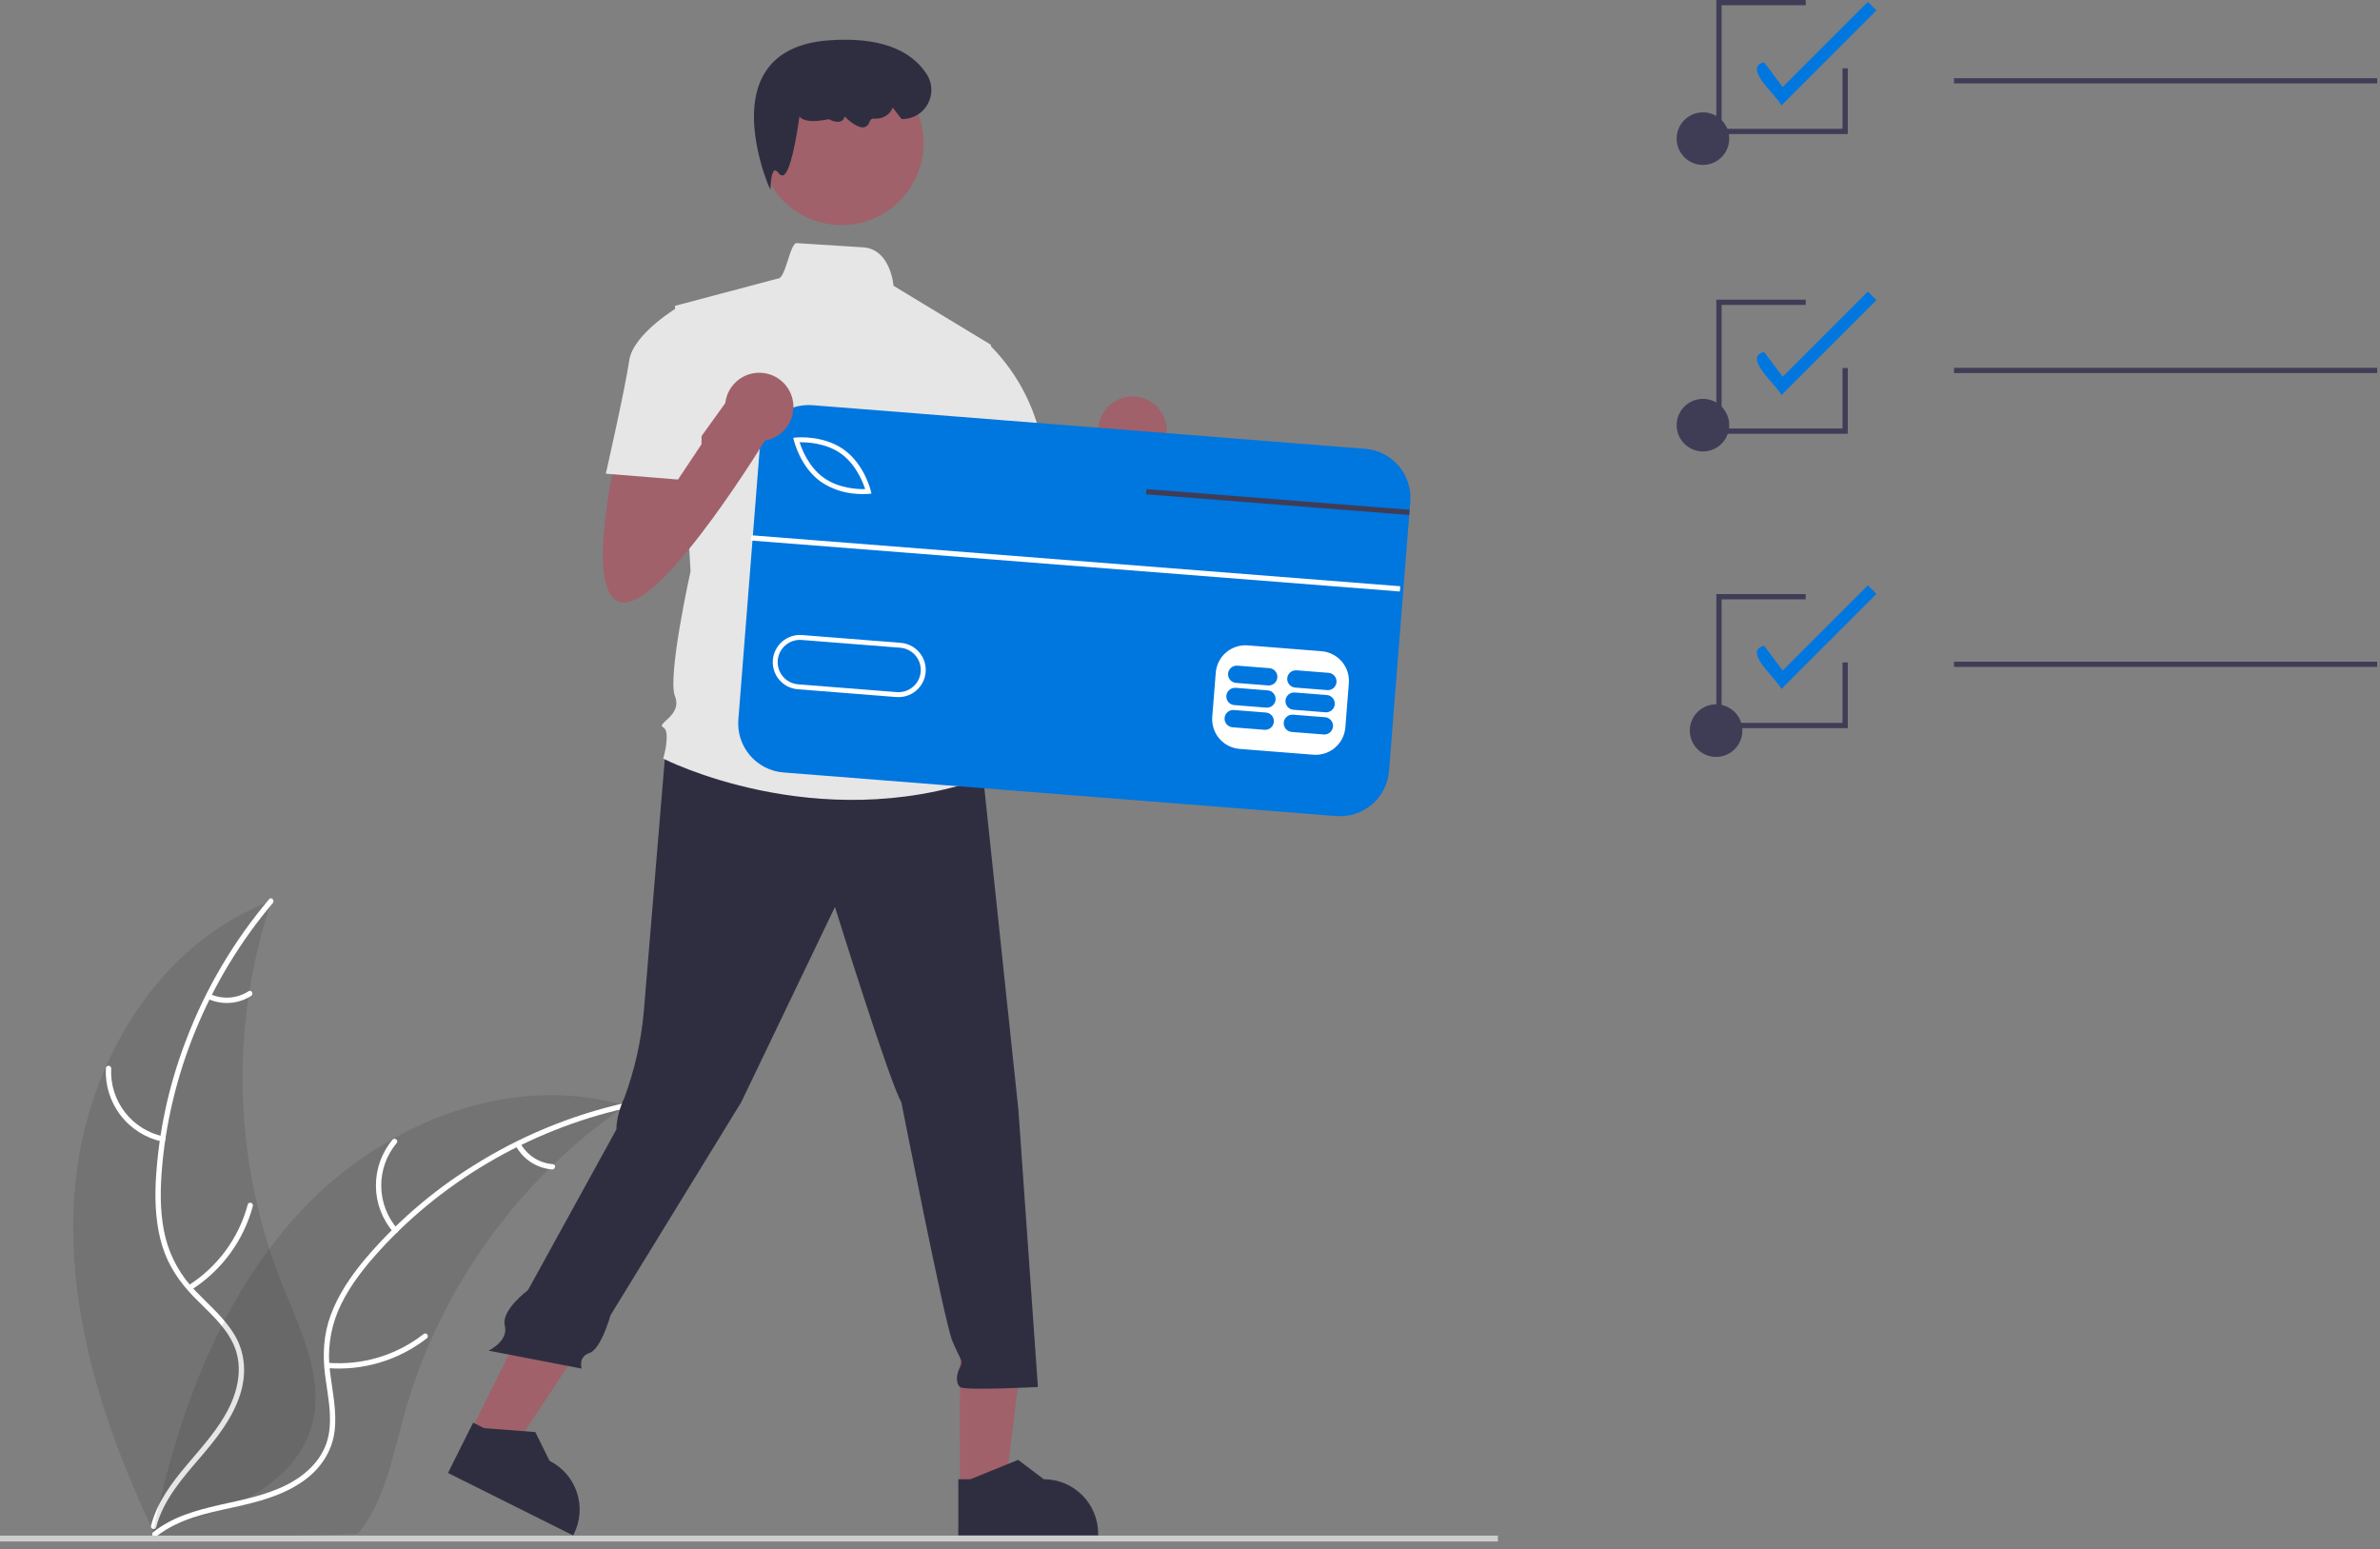 <svg width="189" height="123" viewBox="0 0 189 123" fill="none" xmlns="http://www.w3.org/2000/svg">
<rect x="0" y="0" width="189" height="123" fill="#808080" stroke="none"/>
<g clip-path="url(#clip0_335_3145)">
<path d="M5.983 93.946C6.918 84.397 12.573 74.865 21.57 71.53C18.245 81.421 18.526 92.168 22.363 101.871C23.856 105.608 25.906 109.609 24.693 113.446C23.939 115.833 21.989 117.695 19.786 118.886C17.583 120.076 15.119 120.68 12.687 121.272L12.215 121.683C8.103 113.014 5.047 103.495 5.983 93.946Z" fill="black" fill-opacity="0.1"/>
<path d="M21.664 71.708C16.585 77.704 13.387 85.361 12.829 93.211C12.708 94.908 12.733 96.641 13.146 98.299C13.562 99.913 14.402 101.387 15.579 102.566C16.655 103.688 17.886 104.711 18.67 106.075C19.497 107.512 19.57 109.168 19.071 110.731C18.459 112.643 17.198 114.221 15.91 115.722C14.48 117.388 12.969 119.096 12.399 121.271C12.33 121.534 11.925 121.412 11.994 121.149C12.985 117.365 16.575 115.138 18.225 111.71C18.994 110.111 19.287 108.27 18.483 106.624C17.78 105.185 16.513 104.129 15.414 103.003C14.26 101.82 13.364 100.513 12.879 98.919C12.383 97.29 12.29 95.555 12.367 93.862C12.57 90.025 13.375 86.243 14.753 82.656C16.303 78.553 18.543 74.746 21.376 71.398C21.552 71.191 21.839 71.502 21.664 71.708L21.664 71.708Z" fill="white"/>
<path d="M12.876 90.65C11.561 90.367 10.39 89.626 9.571 88.559C8.753 87.492 8.34 86.169 8.407 84.826C8.41 84.771 8.435 84.72 8.475 84.683C8.515 84.646 8.568 84.626 8.623 84.627C8.678 84.628 8.73 84.651 8.769 84.69C8.807 84.729 8.829 84.781 8.83 84.836C8.765 86.087 9.15 87.319 9.914 88.311C10.678 89.303 11.772 89.989 12.998 90.245C13.264 90.301 13.14 90.706 12.876 90.65Z" fill="white"/>
<path d="M14.959 102.069C17.282 100.599 18.965 98.307 19.673 95.651C19.743 95.388 20.148 95.51 20.078 95.773C19.336 98.536 17.579 100.917 15.159 102.442C14.928 102.587 14.729 102.214 14.959 102.069Z" fill="white"/>
<path d="M16.705 78.943C17.191 79.159 17.723 79.25 18.253 79.21C18.782 79.169 19.294 78.997 19.741 78.71C19.97 78.562 20.168 78.935 19.941 79.082C19.446 79.398 18.881 79.587 18.295 79.633C17.71 79.679 17.122 79.582 16.583 79.348C16.53 79.331 16.487 79.293 16.46 79.245C16.434 79.196 16.427 79.138 16.442 79.085C16.458 79.031 16.495 78.986 16.544 78.96C16.594 78.933 16.651 78.927 16.705 78.943H16.705Z" fill="white"/>
<path d="M49.683 87.81C49.542 87.906 49.402 88.003 49.262 88.103C47.383 89.41 45.613 90.867 43.97 92.461C43.841 92.582 43.712 92.707 43.587 92.831C39.67 96.713 36.507 101.288 34.26 106.324C33.368 108.329 32.629 110.398 32.051 112.515C31.252 115.439 30.619 118.672 28.95 121.09C28.779 121.344 28.592 121.587 28.391 121.818L12.753 122.226C12.717 122.209 12.681 122.196 12.645 122.179L12.021 122.224C12.043 122.112 12.069 121.997 12.091 121.886C12.104 121.822 12.12 121.757 12.132 121.692C12.142 121.649 12.152 121.606 12.158 121.567C12.161 121.552 12.164 121.538 12.167 121.527C12.173 121.488 12.183 121.452 12.189 121.416C12.33 120.773 12.475 120.13 12.625 119.487C12.624 119.484 12.624 119.484 12.628 119.48C13.782 114.584 15.355 109.741 17.613 105.29C17.681 105.157 17.749 105.019 17.824 104.885C18.853 102.885 20.044 100.972 21.385 99.165C22.122 98.179 22.909 97.23 23.742 96.323C25.899 93.983 28.411 91.997 31.186 90.438C36.717 87.33 43.181 86.026 49.222 87.679C49.377 87.721 49.528 87.764 49.683 87.81Z" fill="black" fill-opacity="0.1"/>
<path d="M49.653 88.009C41.987 89.738 34.824 93.927 29.651 99.858C28.533 101.141 27.51 102.539 26.841 104.112C26.202 105.651 25.985 107.333 26.215 108.984C26.399 110.527 26.765 112.085 26.571 113.646C26.365 115.291 25.427 116.658 24.087 117.605C22.448 118.764 20.49 119.264 18.558 119.687C16.414 120.157 14.179 120.611 12.415 122.004C12.201 122.173 11.952 121.831 12.165 121.663C15.234 119.239 19.441 119.621 22.822 117.878C24.399 117.065 25.741 115.771 26.091 113.973C26.396 112.4 26.02 110.794 25.82 109.233C25.611 107.594 25.683 106.011 26.255 104.447C26.84 102.847 27.81 101.405 28.891 100.1C31.363 97.159 34.283 94.624 37.543 92.589C41.25 90.246 45.331 88.555 49.609 87.588C49.874 87.529 49.916 87.95 49.653 88.009H49.653Z" fill="white"/>
<path d="M31.231 97.842C30.352 96.824 29.863 95.527 29.852 94.183C29.84 92.838 30.308 91.533 31.169 90.501C31.345 90.293 31.676 90.555 31.501 90.764C30.697 91.724 30.262 92.939 30.275 94.191C30.288 95.443 30.748 96.649 31.572 97.592C31.751 97.797 31.409 98.046 31.231 97.842Z" fill="white"/>
<path d="M26.019 108.214C28.759 108.438 31.483 107.622 33.647 105.927C33.861 105.759 34.111 106.101 33.897 106.269C31.641 108.028 28.805 108.872 25.955 108.632C25.683 108.609 25.749 108.191 26.019 108.214H26.019Z" fill="white"/>
<path d="M41.337 90.8C41.595 91.265 41.964 91.658 42.412 91.945C42.86 92.231 43.371 92.402 43.901 92.442C44.173 92.461 44.107 92.879 43.837 92.86C43.251 92.813 42.686 92.624 42.191 92.308C41.696 91.993 41.285 91.561 40.995 91.05C40.964 91.004 40.952 90.948 40.96 90.894C40.968 90.839 40.998 90.789 41.041 90.755C41.087 90.722 41.143 90.708 41.198 90.717C41.254 90.725 41.303 90.755 41.337 90.8Z" fill="white"/>
<path d="M141.463 8.378C141.229 7.689 138.301 5.345 140.096 4.951L141.567 6.913L148.331 0.149L149.012 0.829L141.463 8.378Z" fill="#0076DF"/>
<path d="M141.463 31.38C141.229 30.691 138.301 28.347 140.096 27.953L141.567 29.915L148.331 23.151L149.012 23.831L141.463 31.38Z" fill="#0076DF"/>
<path d="M141.463 54.71C141.229 54.021 138.301 51.678 140.096 51.284L141.567 53.245L148.331 46.481L149.012 47.161L141.463 54.71Z" fill="#0076DF"/>
<path d="M135.234 35.848C136.387 35.848 137.321 34.914 137.321 33.761C137.321 32.608 136.387 31.674 135.234 31.674C134.081 31.674 133.146 32.608 133.146 33.761C133.146 34.914 134.081 35.848 135.234 35.848Z" fill="#3F3D56"/>
<path d="M135.234 13.096C136.387 13.096 137.321 12.161 137.321 11.008C137.321 9.856 136.387 8.921 135.234 8.921C134.081 8.921 133.146 9.856 133.146 11.008C133.146 12.161 134.081 13.096 135.234 13.096Z" fill="#3F3D56"/>
<path d="M188.775 6.208H155.168V6.625H188.775V6.208Z" fill="#3F3D56"/>
<path d="M136.278 60.103C137.43 60.103 138.365 59.168 138.365 58.015C138.365 56.862 137.43 55.928 136.278 55.928C135.125 55.928 134.19 56.862 134.19 58.015C134.19 59.168 135.125 60.103 136.278 60.103Z" fill="#3F3D56"/>
<path d="M188.775 29.209H155.168V29.627H188.775V29.209Z" fill="#3F3D56"/>
<path d="M188.775 52.54H155.168V52.957H188.775V52.54Z" fill="#3F3D56"/>
<path d="M146.735 57.821H136.298V47.175H143.395V47.593H136.716V57.403H146.318V52.602H146.735V57.821Z" fill="#3F3D56"/>
<path d="M146.735 34.442H136.298V23.796H143.395V24.214H136.716V34.024H146.318V29.223H146.735V34.442Z" fill="#3F3D56"/>
<path d="M146.735 10.646H136.298V0H143.395V0.417H136.716V10.228H146.318V5.427H146.735V10.646Z" fill="#3F3D56"/>
<path d="M78.591 37.943C78.591 37.943 75.802 49.72 79.211 49.72C82.62 49.72 90.678 36.393 90.678 36.393L87.889 32.984L82.882 39.935L82.62 36.393L78.591 37.943Z" fill="#A0616A"/>
<path d="M89.935 36.905C91.434 36.905 92.649 35.69 92.649 34.191C92.649 32.693 91.434 31.478 89.935 31.478C88.436 31.478 87.221 32.693 87.221 34.191C87.221 35.69 88.436 36.905 89.935 36.905Z" fill="#A0616A"/>
<path d="M76.226 118.156L79.838 118.156L81.556 104.224L76.225 104.224L76.226 118.156Z" fill="#A0616A"/>
<path d="M76.099 121.924L87.207 121.924V121.783C87.206 120.637 86.751 119.537 85.94 118.726C85.129 117.916 84.03 117.46 82.883 117.46H82.883L80.854 115.921L77.068 117.46L76.099 117.46L76.099 121.924Z" fill="#2F2E41"/>
<path d="M37.372 113.65L40.604 115.262L48.363 103.564L43.593 101.183L37.372 113.65Z" fill="#A0616A"/>
<path d="M35.576 116.964L45.514 121.924L45.577 121.799C46.089 120.773 46.172 119.585 45.809 118.498C45.446 117.41 44.665 116.512 43.639 116L43.639 115.999L42.511 113.716L38.436 113.403L37.569 112.97L35.576 116.964Z" fill="#2F2E41"/>
<path d="M118.95 121.938H0V122.406H118.95V121.938Z" fill="#CCCCCC"/>
<path d="M52.873 59.309C52.873 59.309 51.43 76.665 51.12 80.384C50.907 82.715 50.386 85.008 49.57 87.203C49.57 87.203 48.95 88.442 48.95 89.682L41.925 102.449C41.925 102.449 39.778 104.027 40.088 105.267C40.398 106.507 38.794 107.25 38.794 107.25L46.192 108.676C46.192 108.676 45.882 107.746 46.812 107.436C47.742 107.126 48.482 104.438 48.482 104.438L58.868 87.512L66.306 72.016C66.306 72.016 70.645 85.963 71.575 87.512C71.575 87.512 74.984 104.868 75.604 106.418C76.224 107.968 76.534 107.968 76.224 108.588C75.914 109.207 75.914 109.827 76.224 110.137C76.534 110.447 82.422 110.137 82.422 110.137L80.873 88.132L78.084 61.788L63.827 57.449L52.873 59.309Z" fill="#2F2E41"/>
<path d="M66.831 17.875C70.426 17.875 73.34 14.961 73.34 11.366C73.34 7.772 70.426 4.858 66.831 4.858C63.237 4.858 60.323 7.772 60.323 11.366C60.323 14.961 63.237 17.875 66.831 17.875Z" fill="#A0616A"/>
<path d="M78.703 27.386L70.955 22.692C70.955 22.692 70.741 19.777 68.533 19.64C67.425 19.571 65.762 19.466 63.266 19.305C62.738 19.271 62.382 22.157 61.778 22.117L53.599 24.287L54.839 45.362C54.839 45.362 52.979 53.73 53.599 55.28C54.219 56.829 52.05 57.449 52.669 57.759C53.289 58.069 52.669 60.239 52.669 60.239C52.669 60.239 64.757 66.437 78.084 61.788L76.844 57.759C77.013 57.233 77.044 56.672 76.936 56.129C76.827 55.587 76.582 55.081 76.224 54.66C76.224 54.66 77.464 52.8 75.914 51.251C75.914 51.251 76.534 48.461 74.984 47.222L74.674 42.883L75.604 40.713L78.703 27.386Z" fill="#E6E6E6"/>
<path d="M61.184 15.084L61.002 14.662C60.978 14.607 58.676 9.166 60.717 5.809C61.661 4.256 63.378 3.378 65.821 3.202C69.642 2.926 72.257 3.832 73.596 5.895C73.821 6.244 73.947 6.648 73.962 7.063C73.976 7.478 73.879 7.889 73.679 8.254C73.48 8.618 73.186 8.922 72.829 9.134C72.471 9.345 72.063 9.457 71.648 9.456H71.596L70.894 8.544L70.853 8.633C70.599 9.183 70.015 9.484 69.332 9.418C69.215 9.41 69.112 9.51 69.029 9.725C69.002 9.819 68.949 9.904 68.877 9.97C68.805 10.037 68.717 10.083 68.621 10.104C68.116 10.202 67.395 9.566 67.073 9.248C67.061 9.321 67.033 9.391 66.991 9.452C66.95 9.513 66.895 9.565 66.832 9.603C66.492 9.799 65.963 9.543 65.812 9.462C64.603 9.719 63.82 9.65 63.485 9.258C63.258 10.866 62.77 13.76 62.185 13.921C62.124 13.935 62.06 13.929 62.002 13.904C61.945 13.879 61.897 13.836 61.866 13.781C61.725 13.598 61.599 13.507 61.52 13.533C61.33 13.593 61.218 14.22 61.202 14.624L61.184 15.084Z" fill="#2F2E41"/>
<path d="M75.294 27.696L78.386 27.194C80.613 29.334 82.13 32.105 82.732 35.134C83.662 40.093 83.972 41.023 83.972 41.023L76.534 42.883L72.505 35.134L75.294 27.696Z" fill="#E6E6E6"/>
<path d="M61.575 34.146L59.665 58.367L108.423 62.213L110.333 37.992L61.575 34.146Z" fill="white"/>
<path d="M66.784 36.023C65.591 35.17 64.076 35.109 63.498 35.121C63.674 35.672 64.223 37.086 65.416 37.938C66.612 38.792 68.125 38.852 68.703 38.84C68.527 38.289 67.978 36.875 66.784 36.023Z" fill="#0076DF"/>
<path d="M71.492 51.435L63.663 50.817C63.431 50.799 63.199 50.826 62.978 50.898C62.757 50.97 62.553 51.084 62.376 51.235C62.2 51.386 62.055 51.569 61.949 51.776C61.844 51.983 61.78 52.209 61.762 52.44C61.744 52.671 61.771 52.904 61.843 53.124C61.914 53.345 62.029 53.55 62.18 53.726C62.33 53.903 62.514 54.048 62.721 54.153C62.928 54.258 63.153 54.322 63.385 54.34L71.214 54.958C71.681 54.995 72.144 54.844 72.5 54.54C72.856 54.236 73.077 53.803 73.114 53.335C73.151 52.868 73.001 52.405 72.697 52.049C72.392 51.693 71.959 51.472 71.492 51.435Z" fill="#0076DF"/>
<path d="M108.411 35.638L64.516 32.175C64.005 32.135 63.492 32.196 63.005 32.354C62.517 32.512 62.066 32.765 61.677 33.097C61.287 33.43 60.967 33.836 60.735 34.292C60.502 34.748 60.362 35.246 60.322 35.757L58.634 57.142C58.552 58.174 58.884 59.195 59.556 59.982C60.228 60.769 61.184 61.257 62.216 61.338L106.112 64.801C106.622 64.841 107.136 64.781 107.623 64.622C108.11 64.464 108.561 64.211 108.95 63.879C109.34 63.546 109.66 63.14 109.892 62.684C110.125 62.227 110.265 61.73 110.305 61.219L111.91 40.893L111.942 40.478L111.993 39.832C112.033 39.321 111.973 38.808 111.814 38.321C111.656 37.834 111.403 37.383 111.071 36.993C110.738 36.604 110.332 36.283 109.876 36.051C109.42 35.819 108.922 35.678 108.411 35.638ZM107.115 54.244L106.837 57.768C106.786 58.39 106.491 58.967 106.016 59.372C105.541 59.777 104.925 59.978 104.303 59.93L98.43 59.468C97.808 59.417 97.231 59.122 96.826 58.647C96.42 58.172 96.22 57.556 96.267 56.933L96.546 53.41C96.597 52.788 96.892 52.211 97.367 51.806C97.841 51.401 98.457 51.2 99.08 51.247L104.95 51.711C105.573 51.762 106.149 52.057 106.555 52.531C106.961 53.006 107.162 53.622 107.115 54.244ZM61.373 52.407C61.419 51.837 61.689 51.308 62.124 50.937C62.559 50.566 63.123 50.382 63.693 50.426L71.522 51.044C71.805 51.066 72.081 51.143 72.334 51.272C72.587 51.4 72.812 51.577 72.996 51.793C73.181 52.008 73.321 52.258 73.409 52.528C73.497 52.797 73.531 53.082 73.508 53.364C73.486 53.647 73.409 53.923 73.28 54.176C73.151 54.429 72.974 54.654 72.759 54.838C72.543 55.022 72.293 55.162 72.023 55.25C71.754 55.337 71.469 55.371 71.186 55.349L71.183 55.35L63.354 54.732C63.071 54.709 62.795 54.632 62.543 54.503C62.29 54.374 62.065 54.196 61.881 53.98C61.697 53.764 61.558 53.514 61.471 53.244C61.384 52.974 61.351 52.69 61.373 52.407ZM63.05 34.981L62.996 34.762L63.221 34.742C63.309 34.732 65.392 34.545 67.013 35.703C68.634 36.861 69.131 38.893 69.153 38.978L69.204 39.197L68.98 39.22C68.661 39.244 68.34 39.242 68.022 39.214C67.008 39.155 66.029 38.824 65.187 38.257C63.566 37.099 63.069 35.067 63.05 34.981Z" fill="#0076DF"/>
<path d="M100.529 56.581L97.985 56.38C97.803 56.366 97.624 56.425 97.485 56.543C97.347 56.662 97.261 56.83 97.247 57.011C97.233 57.193 97.291 57.373 97.409 57.511C97.527 57.65 97.695 57.736 97.877 57.751L100.421 57.951C100.603 57.965 100.782 57.907 100.921 57.788C101.059 57.67 101.145 57.502 101.159 57.32C101.173 57.139 101.115 56.959 100.997 56.82C100.879 56.682 100.711 56.596 100.529 56.581Z" fill="#0076DF"/>
<path d="M105.227 56.952L102.682 56.751C102.501 56.737 102.321 56.796 102.183 56.914C102.045 57.032 101.959 57.201 101.945 57.382C101.931 57.563 101.989 57.743 102.107 57.882C102.225 58.02 102.393 58.106 102.574 58.121L105.119 58.322C105.3 58.336 105.48 58.277 105.618 58.159C105.756 58.04 105.842 57.872 105.856 57.691C105.87 57.509 105.812 57.33 105.694 57.191C105.576 57.053 105.408 56.966 105.227 56.952Z" fill="#0076DF"/>
<path d="M100.668 54.819L98.124 54.619C97.942 54.605 97.763 54.664 97.625 54.782C97.486 54.9 97.401 55.069 97.386 55.25C97.372 55.431 97.43 55.611 97.548 55.75C97.666 55.888 97.834 55.974 98.016 55.989L100.56 56.19C100.742 56.204 100.921 56.145 101.06 56.027C101.198 55.908 101.284 55.74 101.298 55.559C101.312 55.377 101.254 55.197 101.136 55.059C101.018 54.92 100.85 54.834 100.668 54.819Z" fill="#0076DF"/>
<path d="M105.366 55.19L102.821 54.989C102.64 54.975 102.46 55.034 102.322 55.152C102.183 55.271 102.098 55.439 102.083 55.62C102.069 55.802 102.127 55.982 102.245 56.12C102.363 56.259 102.532 56.345 102.713 56.359L105.258 56.56C105.439 56.574 105.619 56.516 105.757 56.397C105.895 56.279 105.981 56.111 105.996 55.929C106.01 55.748 105.952 55.568 105.833 55.429C105.715 55.291 105.547 55.205 105.366 55.19Z" fill="#0076DF"/>
<path d="M100.807 53.058L98.263 52.857C98.081 52.843 97.902 52.902 97.763 53.02C97.625 53.138 97.539 53.307 97.525 53.488C97.51 53.67 97.569 53.849 97.687 53.988C97.805 54.127 97.973 54.213 98.155 54.227L100.699 54.428C100.881 54.442 101.06 54.383 101.198 54.265C101.337 54.147 101.422 53.978 101.437 53.797C101.451 53.615 101.393 53.436 101.275 53.297C101.157 53.159 100.989 53.073 100.807 53.058Z" fill="#0076DF"/>
<path d="M105.505 53.428L102.96 53.228C102.779 53.214 102.599 53.273 102.461 53.391C102.323 53.509 102.237 53.678 102.223 53.859C102.208 54.04 102.267 54.22 102.385 54.358C102.503 54.497 102.671 54.583 102.852 54.598L105.397 54.799C105.578 54.812 105.758 54.754 105.896 54.636C106.034 54.517 106.12 54.349 106.134 54.167C106.148 53.986 106.09 53.806 105.972 53.668C105.854 53.529 105.686 53.443 105.505 53.428Z" fill="#0076DF"/>
<path d="M59.669 42.505L59.636 42.921L111.164 46.969L111.197 46.552L59.669 42.505Z" fill="white"/>
<path d="M111.942 40.478L111.91 40.893L110.116 40.753L91.01 39.252L91.044 38.836L110.149 40.337L111.942 40.478Z" fill="#3F3D56"/>
<path d="M48.95 36.064C48.95 36.064 46.161 47.841 49.57 47.841C52.979 47.841 61.038 34.514 61.038 34.514L58.248 31.105L53.242 38.056L52.979 34.514L48.95 36.064Z" fill="#A0616A"/>
<path d="M60.294 35.026C61.793 35.026 63.008 33.812 63.008 32.313C63.008 30.814 61.793 29.599 60.294 29.599C58.795 29.599 57.581 30.814 57.581 32.313C57.581 33.812 58.795 35.026 60.294 35.026Z" fill="#A0616A"/>
<path d="M55.857 26.146L53.997 24.287C53.997 24.287 50.278 26.456 49.968 28.626C49.658 30.795 48.109 37.614 48.109 37.614L53.842 38.079L55.702 35.289L55.857 26.146Z" fill="#E6E6E6"/>
</g>
<defs>
<clipPath id="clip0_335_3145">
<rect width="188.775" height="122.406" fill="white"/>
</clipPath>
</defs>
</svg>
